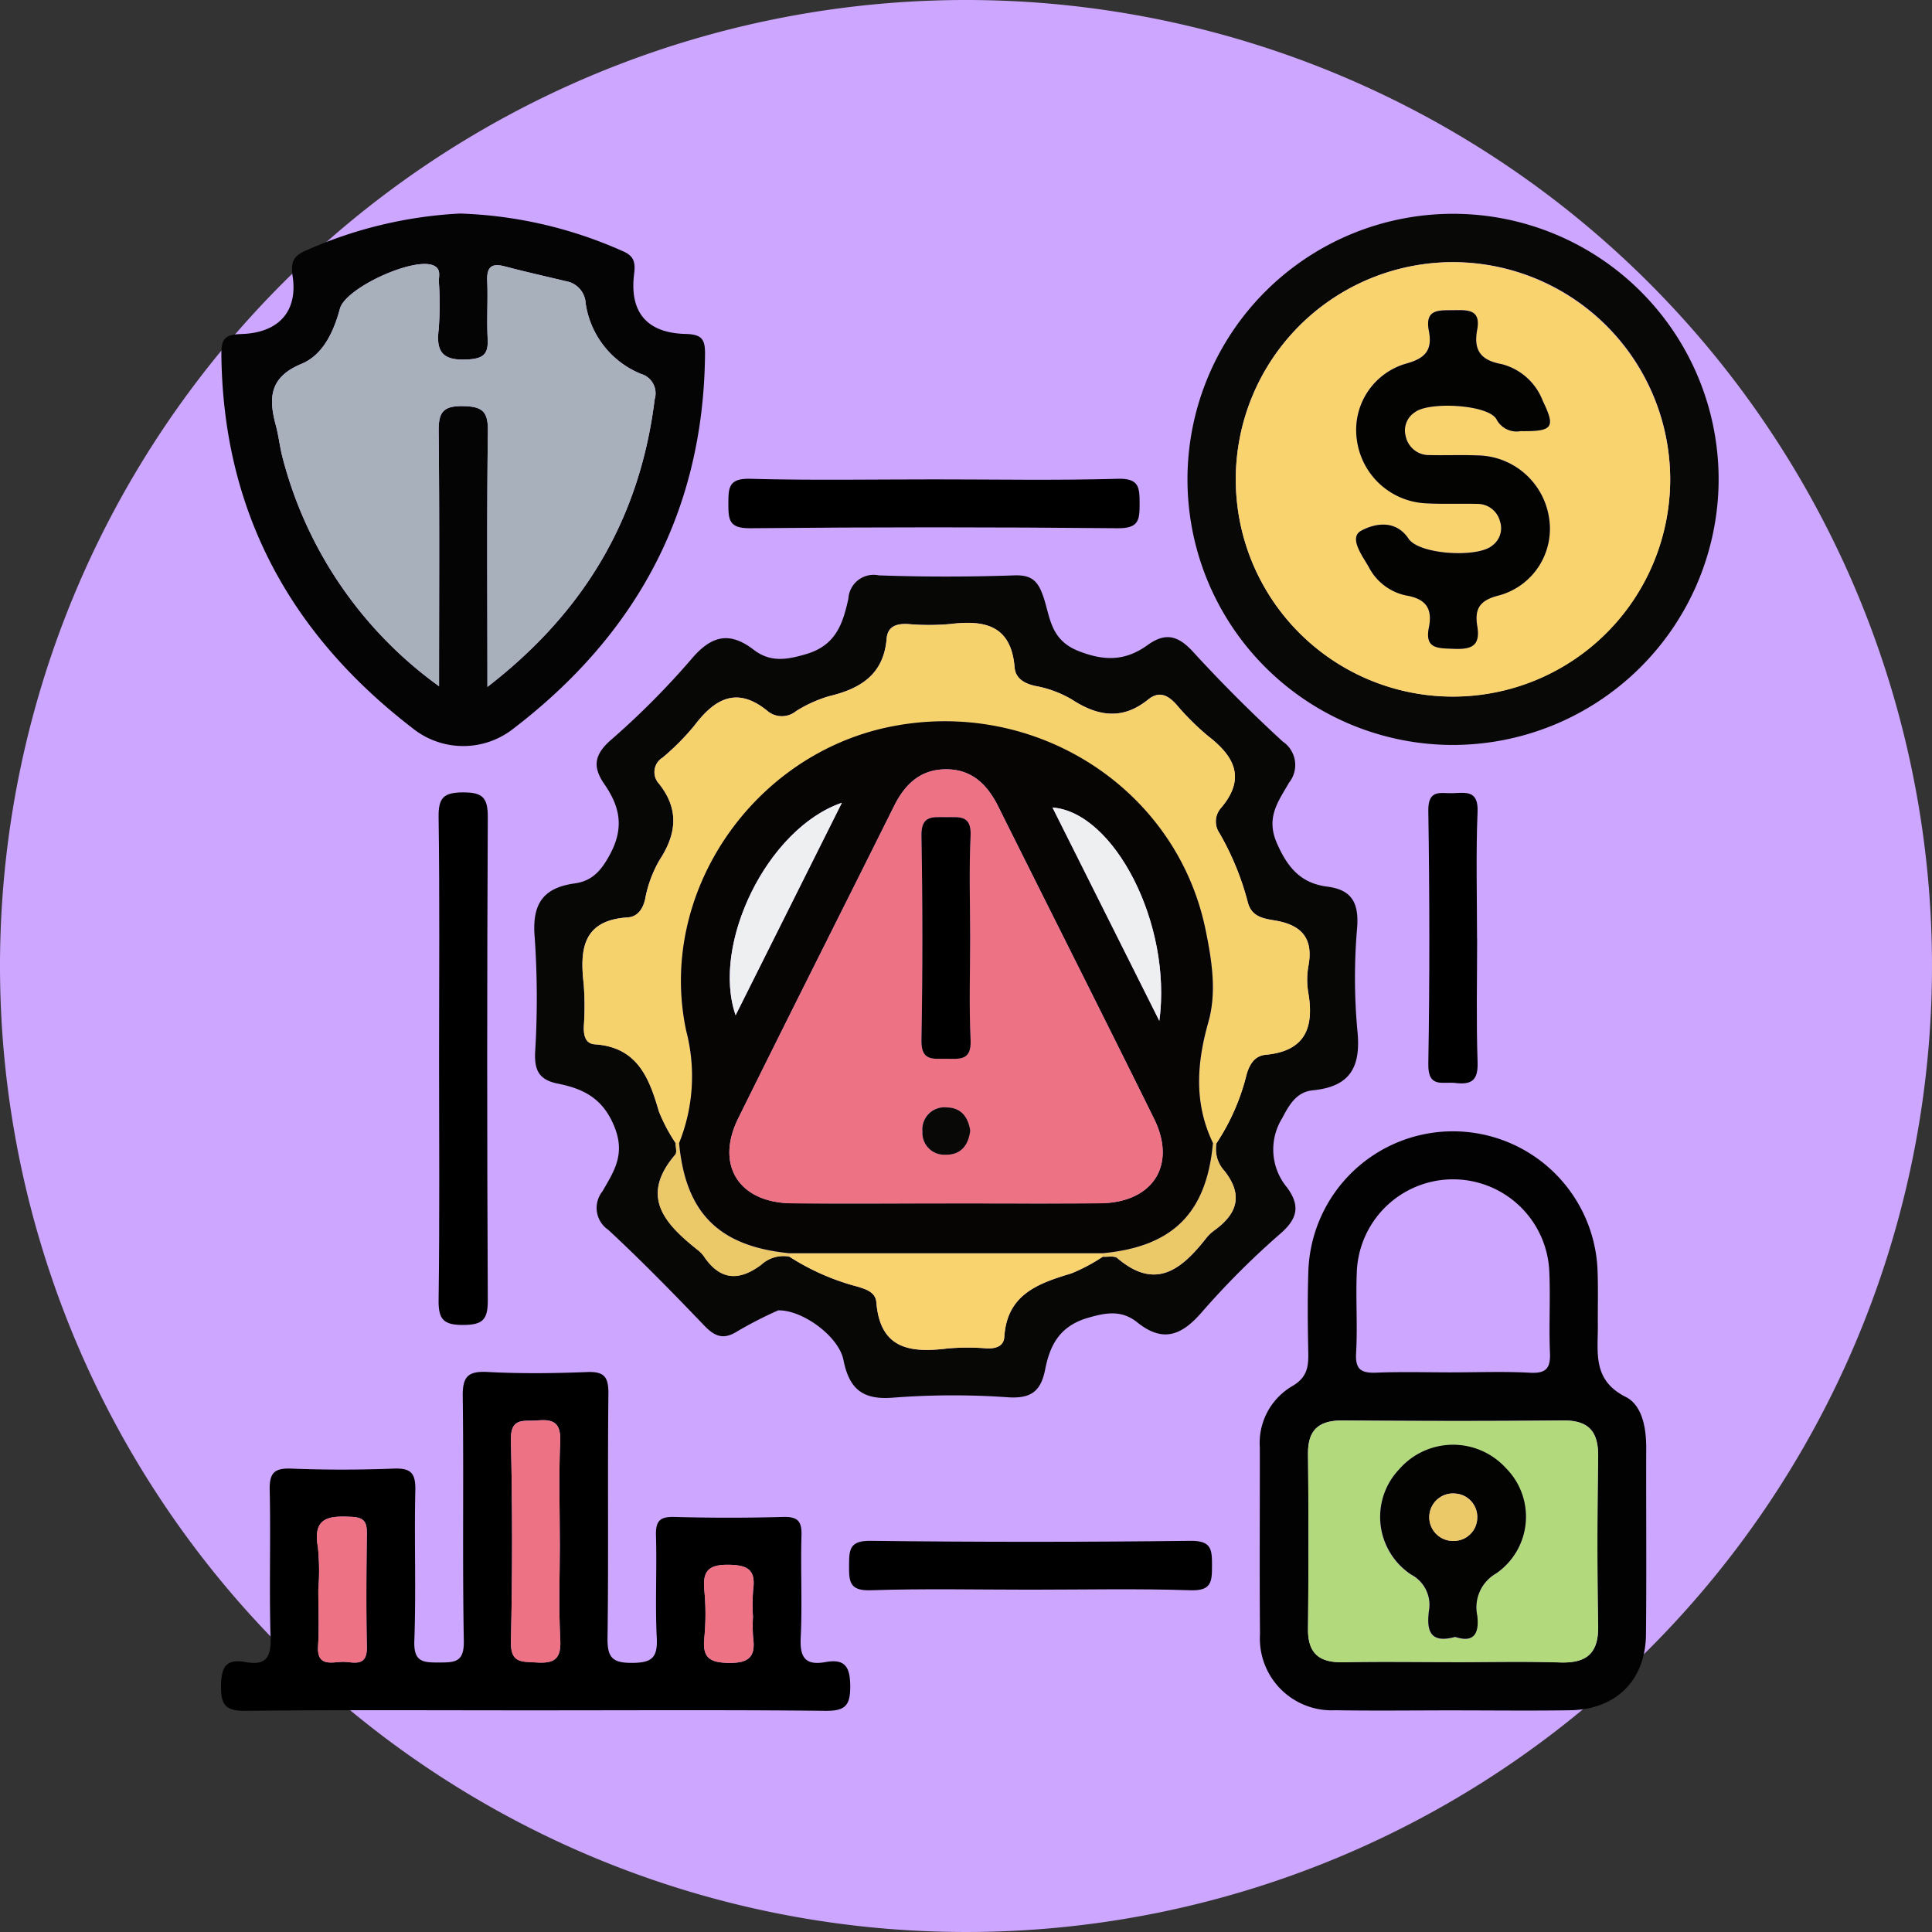 <svg xmlns="http://www.w3.org/2000/svg" xmlns:xlink="http://www.w3.org/1999/xlink" width="169" height="169" viewBox="0 0 169 169">
  <rect x="0" y="0" width="169" height="169" fill="#333333" stroke="none"/>
  <defs>
    <clipPath id="clip-path">
      <rect id="Rectángulo_351403" data-name="Rectángulo 351403" width="131" height="130.974" fill="none"/>
    </clipPath>
  </defs>
  <g id="Grupo_1018520" data-name="Grupo 1018520" transform="translate(3565.334 5588.44)">
    <g id="Grupo_1018401" data-name="Grupo 1018401" transform="translate(-4653.334 -7646.439)">
      <g id="Grupo_159184" data-name="Grupo 159184" transform="translate(1088 2057.999)">
        <path id="Unión_12" data-name="Unión 12" d="M84.5,0A84.5,84.5,0,1,1,0,84.5,84.5,84.5,0,0,1,84.5,0Z" transform="translate(0 0)" fill="#cda7ff"/>
      </g>
    </g>
    <g id="Grupo_1018414" data-name="Grupo 1018414" transform="translate(-3546 -5569.761)">
      <g id="Grupo_1018413" data-name="Grupo 1018413" clip-path="url(#clip-path)">
        <path id="Trazado_721785" data-name="Trazado 721785" d="M73.222,124.2a35.523,35.523,0,0,0-3.546,1.813c-1.21.781-1.984.517-2.926-.467-2.736-2.855-5.5-5.686-8.4-8.38a2.314,2.314,0,0,1-.513-3.371c.953-1.675,2.008-3.158,1.087-5.545-.994-2.577-2.734-3.426-4.991-3.878-1.6-.32-2.05-1.114-1.988-2.7a77.694,77.694,0,0,0-.03-10.013c-.26-2.869.6-4.4,3.493-4.8,1.549-.213,2.362-1.147,3.146-2.652,1.221-2.343.743-4.16-.559-6.044-1.016-1.472-.891-2.536.517-3.795a69.755,69.755,0,0,0,7.069-7.089c1.735-2.072,3.326-2.514,5.468-.871,1.456,1.117,2.851.911,4.615.389,2.641-.781,3.208-2.724,3.684-4.837a2.211,2.211,0,0,1,2.665-2.047c3.951.139,7.914.136,11.865,0,1.551-.053,2.073.539,2.534,1.891.6,1.77.584,3.747,3.072,4.729,2.361.931,4.166.827,6.046-.529,1.6-1.155,2.7-.792,3.991.619,2.49,2.721,5.112,5.334,7.828,7.83a2.471,2.471,0,0,1,.544,3.593c-.9,1.6-2.064,3.01-1.059,5.3.95,2.163,2.11,3.5,4.4,3.793,2.17.278,2.771,1.439,2.619,3.57a50.746,50.746,0,0,0,.014,8.955c.338,3.163-.536,4.959-3.87,5.291-1.407.14-2.03,1.155-2.7,2.438a5.185,5.185,0,0,0,.411,6.05c1.126,1.521,1,2.671-.512,4a70.89,70.89,0,0,0-6.9,6.887c-1.765,2.049-3.4,2.752-5.678.925-1.344-1.079-2.688-.88-4.365-.38-2.455.732-3.281,2.413-3.691,4.5-.368,1.87-1.2,2.551-3.178,2.439a68.488,68.488,0,0,0-10.013.019c-2.722.246-3.938-.688-4.454-3.288-.41-2.069-3.579-4.379-5.69-4.339m28.388-4.69c.428.032,1-.1,1.262.122,3.321,2.842,5.59,1.008,7.7-1.655a3.8,3.8,0,0,1,.745-.743c2.016-1.438,2.607-3.077.936-5.215a2.818,2.818,0,0,1-.71-2.445,19.128,19.128,0,0,0,2.625-5.985c.279-.989.757-1.663,1.675-1.75,3.44-.323,4.248-2.345,3.735-5.386a6.858,6.858,0,0,1,0-2.364c.446-2.358-.511-3.569-2.831-3.981-.973-.173-2.118-.265-2.464-1.6a24.3,24.3,0,0,0-2.483-6.063,1.783,1.783,0,0,1,.139-2.2c2.171-2.56,1.21-4.478-1.112-6.27a22.287,22.287,0,0,1-2.8-2.782c-.747-.827-1.509-1.2-2.472-.423-2.242,1.811-4.4,1.471-6.682-.019a9.743,9.743,0,0,0-3.192-1.177c-.983-.219-1.723-.672-1.8-1.622-.3-3.662-2.592-4.162-5.608-3.795a20.743,20.743,0,0,1-3.686.007c-1.014-.059-1.81.182-1.9,1.279-.262,3.149-2.3,4.381-5.063,5.037a11.624,11.624,0,0,0-2.86,1.3,1.964,1.964,0,0,1-2.43.043c-2.674-2.236-4.64-1.195-6.465,1.223a21.257,21.257,0,0,1-2.781,2.8,1.484,1.484,0,0,0-.319,2.275c1.775,2.227,1.559,4.381.053,6.685a10.682,10.682,0,0,0-1.264,3.438c-.212.918-.71,1.527-1.514,1.578-3.926.247-4.205,2.768-3.856,5.831a25.017,25.017,0,0,1,.012,3.686c-.027.78.113,1.528.968,1.586,3.7.251,4.741,2.9,5.594,5.862a14.9,14.9,0,0,0,1.465,2.772c0,.345.14.818-.032,1.018-3.148,3.673-.89,6.053,1.939,8.313a2.631,2.631,0,0,1,.555.56c1.406,2.1,3.053,2.235,5.03.754a2.859,2.859,0,0,1,2.445-.713,20.641,20.641,0,0,0,5.963,2.627c.815.249,1.592.492,1.665,1.4.333,4.087,2.99,4.414,6.221,4.014a20.538,20.538,0,0,1,3.411-.01c.8.036,1.506-.172,1.558-1,.232-3.712,2.942-4.676,5.859-5.554a15.553,15.553,0,0,0,2.761-1.466" transform="translate(-24.471 -28.262)" fill="#070706"/>
        <path id="Trazado_721786" data-name="Trazado 721786" d="M27.522,221.425c-8.443,0-16.886-.048-25.328.04-1.695.017-2.21-.394-2.195-2.141.014-1.7.437-2.436,2.173-2.121,1.709.31,2.215-.371,2.163-2.107-.131-4.3.02-8.618-.077-12.924-.034-1.482.372-1.953,1.879-1.894,2.986.118,5.982.116,8.968,0,1.492-.058,1.924.386,1.891,1.883-.1,4.394.074,8.8-.087,13.187-.068,1.86.765,1.895,2.162,1.891s2.2-.021,2.167-1.885c-.129-7.12,0-14.244-.094-21.365-.024-1.71.408-2.255,2.152-2.164,2.894.152,5.806.124,8.7.007,1.493-.06,1.906.389,1.889,1.884-.078,7.121.022,14.245-.076,21.366-.023,1.706.411,2.2,2.148,2.19,1.71-.007,2.246-.441,2.159-2.178-.148-2.982.018-5.979-.069-8.966-.037-1.265.335-1.656,1.612-1.621q4.745.131,9.5,0c1.271-.035,1.653.348,1.616,1.617-.088,2.987.078,5.984-.069,8.966-.086,1.73.437,2.425,2.156,2.113s2.168.407,2.177,2.116c.009,1.737-.486,2.164-2.19,2.146-8.442-.089-16.885-.041-25.328-.041m2.111-14.6c0-2.978-.088-5.96.035-8.934.066-1.582-.551-1.96-1.968-1.828-1.168.108-2.389-.343-2.341,1.725q.2,8.8,0,17.6c-.045,1.938.944,1.76,2.241,1.844,1.572.1,2.166-.317,2.076-2.005-.148-2.795-.04-5.6-.041-8.407M8.514,210.824c0,1.66.08,3.326-.022,4.98-.111,1.795,1.126,1.419,2.087,1.378.9-.039,2.214.573,2.177-1.286-.067-3.32-.04-6.642,0-9.963.01-.948-.217-1.376-1.292-1.432-1.961-.1-3.473-.02-2.984,2.659a20.822,20.822,0,0,1,.038,3.664m38.013,2.4a17.2,17.2,0,0,1,.018-2.352c.241-1.733-.463-2.159-2.152-2.179-1.768-.022-2.274.559-2.119,2.221a21.584,21.584,0,0,1,0,4.18c-.18,1.738.474,2.159,2.163,2.18,1.768.022,2.333-.563,2.106-2.221a13.626,13.626,0,0,1-.013-1.829" transform="translate(0 -90.492)"/>
        <path id="Trazado_721787" data-name="Trazado 721787" d="M20.923,0a37.805,37.805,0,0,1,14.2,3.27c.936.391,1.185.873,1.043,1.988-.431,3.374,1.115,5.192,4.5,5.275,1.421.035,1.715.461,1.7,1.783-.132,13.712-5.995,24.492-16.75,32.732a7.081,7.081,0,0,1-8.837-.03C6.036,36.756.177,25.979.059,12.263.047,10.841.5,10.579,1.82,10.539c3.24-.1,4.945-1.973,4.469-5.072-.213-1.387.2-1.836,1.322-2.3A37.817,37.817,0,0,1,20.923,0m2.407,41.41c8.6-6.643,13.363-14.892,14.632-25.171a1.764,1.764,0,0,0-1.2-2.214,7.9,7.9,0,0,1-4.837-6.158,2.068,2.068,0,0,0-1.716-1.948c-1.791-.426-3.589-.827-5.369-1.3-1.181-.311-1.577.088-1.527,1.279.07,1.668-.051,3.344.037,5.009.069,1.3-.273,1.771-1.71,1.853-2.062.117-2.836-.5-2.576-2.592a28.486,28.486,0,0,0,.018-4.215c-.012-.476.21-1.059-.4-1.38-1.641-.863-7.757,1.9-8.255,3.75-.547,2.027-1.478,4.044-3.368,4.828-2.8,1.16-2.885,2.988-2.238,5.37.252.929.345,1.9.592,2.832A35.681,35.681,0,0,0,19.1,41.35c0-7.7.045-14.976-.034-22.248-.017-1.635.3-2.286,2.122-2.256,1.706.029,2.209.461,2.185,2.2-.1,7.282-.041,14.567-.041,22.365" transform="translate(-0.028 0)" fill="#040405"/>
        <path id="Trazado_721788" data-name="Trazado 721788" d="M188.893,202.619c-3.427,0-6.855.046-10.281-.012a6.278,6.278,0,0,1-6.582-6.656c-.052-5.446-.006-10.893-.017-16.34a5.755,5.755,0,0,1,2.8-5.333c1.346-.767,1.465-1.7,1.439-2.977-.049-2.371-.071-4.746.008-7.115a12.657,12.657,0,0,1,25.3.035c.055,1.579.01,3.163.021,4.744.016,2.371-.477,4.767,2.432,6.23,1.453.731,1.8,2.7,1.8,4.452-.018,5.447.035,10.894-.021,16.34-.041,4-2.621,6.558-6.618,6.622-3.426.055-6.853.011-10.28.011m-.107-4.223c3.162,0,6.327-.078,9.486.025,2.329.076,3.384-.786,3.338-3.212-.094-4.916-.079-9.836,0-14.753.033-2.206-.789-3.22-3.082-3.2-6.412.067-12.825.056-19.236,0-2.082-.017-3.083.779-3.061,2.94q.08,7.64,0,15.281c-.022,2.17,1,2.971,3.074,2.927,3.16-.067,6.324-.017,9.486-.017m.032-25.336c2.283,0,4.571-.091,6.846.033,1.435.078,1.779-.44,1.722-1.776-.1-2.367.052-4.744-.058-7.108a8.426,8.426,0,0,0-16.837.076c-.1,2.366.075,4.745-.062,7.108-.086,1.485.516,1.743,1.805,1.692,2.192-.087,4.389-.024,6.584-.024" transform="translate(-81.146 -71.685)" fill="#020202"/>
        <path id="Trazado_721789" data-name="Trazado 721789" d="M183.146,46.507a23.231,23.231,0,1,1,23.348-22.989,23.274,23.274,0,0,1-23.348,22.989m19.112-23.165a19,19,0,1,0-19,18.929,19.05,19.05,0,0,0,19-18.929" transform="translate(-75.494 -0.022)" fill="#080806"/>
        <path id="Trazado_721790" data-name="Trazado 721790" d="M36.071,118.88c0-6.948.06-13.9-.042-20.843-.025-1.722.436-2.179,2.156-2.183s2.156.483,2.148,2.189q-.106,21.108,0,42.215c.008,1.719-.435,2.178-2.155,2.183s-2.173-.481-2.149-2.19c.1-7.122.041-14.247.041-21.371" transform="translate(-16.997 -45.22)"/>
        <path id="Trazado_721791" data-name="Trazado 721791" d="M102,43.976c5.365,0,10.734.1,16.095-.052,1.861-.051,1.89.771,1.891,2.164s-.038,2.179-1.891,2.161q-16.1-.157-32.192,0c-1.856.018-1.889-.77-1.889-2.163s.033-2.213,1.892-2.162c5.361.148,10.73.052,16.095.052" transform="translate(-39.634 -20.721)"/>
        <path id="Trazado_721792" data-name="Trazado 721792" d="M119.876,224.066c-4.662,0-9.327-.105-13.983.052-1.859.063-1.9-.763-1.893-2.16s.03-2.186,1.888-2.164q13.983.169,27.968,0c1.853-.022,1.894.763,1.892,2.16s-.025,2.228-1.889,2.164c-4.656-.157-9.321-.052-13.982-.052" transform="translate(-49.063 -103.69)"/>
        <path id="Trazado_721793" data-name="Trazado 721793" d="M204.193,108.676c0,3.606-.083,7.214.039,10.815.053,1.575-.511,1.987-1.941,1.816-1.11-.134-2.4.484-2.368-1.657.125-7.384.113-14.773,0-22.157-.029-1.973,1.152-1.482,2.207-1.539,1.187-.064,2.178-.189,2.1,1.647-.151,3.687-.045,7.384-.045,11.077" transform="translate(-94.316 -45.253)"/>
        <path id="Trazado_721794" data-name="Trazado 721794" d="M68,113.284a14.9,14.9,0,0,1-1.465-2.772c-.853-2.963-1.9-5.611-5.594-5.862-.855-.058-1-.806-.968-1.586a25.017,25.017,0,0,0-.012-3.686c-.35-3.062-.071-5.583,3.856-5.831.8-.051,1.3-.66,1.514-1.578a10.682,10.682,0,0,1,1.264-3.438c1.506-2.3,1.722-4.458-.053-6.685a1.485,1.485,0,0,1,.319-2.275,21.225,21.225,0,0,0,2.781-2.8c1.825-2.418,3.791-3.459,6.465-1.223a1.963,1.963,0,0,0,2.43-.043,11.625,11.625,0,0,1,2.86-1.3c2.758-.657,4.8-1.888,5.063-5.037.091-1.1.888-1.338,1.9-1.279a20.692,20.692,0,0,0,3.686-.007c3.017-.367,5.311.133,5.608,3.795.077.95.818,1.4,1.8,1.623a9.743,9.743,0,0,1,3.192,1.177c2.278,1.49,4.44,1.83,6.682.02.963-.778,1.724-.4,2.472.423a22.318,22.318,0,0,0,2.8,2.781c2.322,1.792,3.282,3.71,1.112,6.27a1.783,1.783,0,0,0-.139,2.2,24.3,24.3,0,0,1,2.483,6.063c.346,1.331,1.491,1.423,2.464,1.6,2.321.412,3.277,1.624,2.831,3.982a6.855,6.855,0,0,0,0,2.363c.512,3.042-.3,5.063-3.735,5.386-.918.086-1.4.76-1.675,1.75a19.128,19.128,0,0,1-2.625,5.985,2.1,2.1,0,0,0-.311,0c-1.664-3.471-1.429-6.941-.4-10.58.744-2.632.3-5.408-.251-8.1-2.543-12.331-14.864-20.276-27.535-17.741-12.065,2.414-20.45,14.6-17.887,26.612a15.666,15.666,0,0,1-.621,9.811,1.983,1.983,0,0,0-.307,0" transform="translate(-28.234 -31.974)" fill="#f6d26d"/>
        <path id="Trazado_721795" data-name="Trazado 721795" d="M121.526,172.468a15.551,15.551,0,0,1-2.761,1.466c-2.917.878-5.627,1.842-5.859,5.554-.052.83-.758,1.039-1.558,1a20.534,20.534,0,0,0-3.411.01c-3.23.4-5.887.073-6.221-4.014-.073-.9-.85-1.147-1.665-1.4a20.641,20.641,0,0,1-5.963-2.627,1.42,1.42,0,0,0,0-.3l27.438,0a1.609,1.609,0,0,0,0,.3" transform="translate(-44.387 -81.221)" fill="#f8d36e"/>
        <path id="Trazado_721796" data-name="Trazado 721796" d="M83.822,163.559a1.418,1.418,0,0,1,0,.3,2.858,2.858,0,0,0-2.445.713c-1.978,1.482-3.624,1.343-5.03-.754a2.619,2.619,0,0,0-.555-.56c-2.829-2.26-5.087-4.64-1.939-8.313.172-.2.029-.673.032-1.018a1.923,1.923,0,0,1,.307,0c.563,6.114,3.474,9.029,9.629,9.637" transform="translate(-34.122 -72.612)" fill="#ebc868"/>
        <path id="Trazado_721797" data-name="Trazado 721797" d="M146.025,163.859a1.607,1.607,0,0,1,0-.3c6.131-.582,9.067-3.52,9.627-9.633a2.031,2.031,0,0,1,.311,0,2.818,2.818,0,0,0,.71,2.445c1.671,2.138,1.08,3.776-.936,5.215a3.8,3.8,0,0,0-.745.743c-2.114,2.664-4.383,4.5-7.7,1.655-.263-.225-.835-.09-1.262-.122" transform="translate(-68.886 -72.613)" fill="#ebc868"/>
        <path id="Trazado_721798" data-name="Trazado 721798" d="M52.279,210.606c0,2.8-.108,5.612.041,8.407.09,1.688-.5,2.107-2.076,2.005-1.3-.083-2.287.094-2.241-1.844q.208-8.8,0-17.6c-.048-2.068,1.172-1.616,2.341-1.725,1.416-.132,2.033.246,1.968,1.828-.123,2.973-.035,5.955-.035,8.933" transform="translate(-22.645 -94.268)" fill="#ec7284"/>
        <path id="Trazado_721799" data-name="Trazado 721799" d="M16,222.13a20.766,20.766,0,0,0-.037-3.664c-.489-2.679,1.023-2.76,2.984-2.658,1.074.055,1.3.484,1.292,1.432-.035,3.32-.062,6.643,0,9.963.038,1.858-1.276,1.247-2.177,1.285-.96.042-2.2.417-2.087-1.378.1-1.654.022-3.319.021-4.98" transform="translate(-7.488 -101.798)" fill="#ec7284"/>
        <path id="Trazado_721800" data-name="Trazado 721800" d="M84.255,228.29a13.626,13.626,0,0,0,.013,1.829c.227,1.658-.338,2.242-2.106,2.221-1.688-.021-2.342-.442-2.163-2.18a21.583,21.583,0,0,0,0-4.18c-.154-1.662.351-2.243,2.119-2.221,1.688.021,2.393.446,2.152,2.18a17.2,17.2,0,0,0-.018,2.352" transform="translate(-37.727 -105.561)" fill="#ec7284"/>
        <path id="Trazado_721801" data-name="Trazado 721801" d="M27.288,45.352c0-7.8-.057-15.083.041-22.365.023-1.737-.479-2.169-2.185-2.2-1.818-.03-2.14.62-2.122,2.256.079,7.272.034,14.546.034,22.248A35.681,35.681,0,0,1,9.372,25.3c-.247-.931-.34-1.9-.592-2.832-.648-2.382-.558-4.21,2.238-5.37,1.89-.784,2.821-2.8,3.368-4.828.5-1.85,6.615-4.614,8.255-3.75.61.321.388.9.4,1.38a28.487,28.487,0,0,1-.018,4.215c-.26,2.095.513,2.709,2.576,2.592,1.438-.082,1.779-.551,1.71-1.853-.088-1.666.033-3.342-.037-5.009-.05-1.191.347-1.59,1.527-1.279,1.78.468,3.578.869,5.369,1.3a2.068,2.068,0,0,1,1.716,1.948,7.9,7.9,0,0,0,4.837,6.158,1.764,1.764,0,0,1,1.2,2.214C40.651,30.46,35.888,38.71,27.288,45.352" transform="translate(-3.986 -3.943)" fill="#a8b0bb"/>
        <path id="Trazado_721802" data-name="Trazado 721802" d="M192.554,221c-3.162,0-6.325-.049-9.486.017-2.074.044-3.1-.758-3.074-2.927q.078-7.64,0-15.281c-.022-2.162.979-2.957,3.061-2.94,6.412.052,12.825.062,19.236,0,2.293-.024,3.115.989,3.082,3.2-.074,4.917-.089,9.837,0,14.753.046,2.426-1.009,3.288-3.338,3.212-3.159-.1-6.324-.026-9.486-.026m.3-2.2c1.642.553,2.131-.271,1.945-1.866a3.417,3.417,0,0,1,1.645-3.679,6.023,6.023,0,0,0,.856-9.22,6.247,6.247,0,0,0-9.332.109,6.043,6.043,0,0,0,1.049,9.208,2.99,2.99,0,0,1,1.549,3.2c-.2,1.643.053,2.867,2.288,2.254" transform="translate(-84.914 -94.288)" fill="#b2da7d"/>
        <path id="Trazado_721804" data-name="Trazado 721804" d="M206.041,27.125a19,19,0,1,1-18.865-19.06,19.061,19.061,0,0,1,18.865,19.06m-13.063-4.291c2.805.032,3.045-.313,1.92-2.638a5.242,5.242,0,0,0-3.61-3.226c-1.886-.336-2.453-1.265-2.131-3,.328-1.767-.775-1.738-2.026-1.715-1.275.024-2.576-.161-2.2,1.808.309,1.613-.228,2.382-1.962,2.858a6.037,6.037,0,0,0-4.332,6.7,6.4,6.4,0,0,0,6.105,5.53c1.491.078,2.988.008,4.482.048a2.028,2.028,0,0,1,1.931,1.53,1.88,1.88,0,0,1-.681,2.118c-1.26,1.084-6.38.8-7.322-.605-1.218-1.817-3.163-1.232-4.145-.694-1.093.6.085,2.159.659,3.157a4.761,4.761,0,0,0,3.252,2.5c1.747.29,2.35,1.14,2.014,2.806-.384,1.9.822,1.809,2.155,1.864,1.5.061,2.371-.189,2.082-1.959-.23-1.409.079-2.248,1.823-2.692a6.041,6.041,0,0,0,4.441-6.865,6.419,6.419,0,0,0-6.227-5.4c-1.4-.059-2.813.005-4.219-.029a2.073,2.073,0,0,1-2.088-1.675,1.893,1.893,0,0,1,.816-2.072c1.233-.949,6.369-.681,7.121.6a1.98,1.98,0,0,0,2.141,1.054" transform="translate(-79.277 -3.805)" fill="#f8d36e"/>
        <path id="Trazado_721805" data-name="Trazado 721805" d="M122.554,120.979c-.561,6.114-3.5,9.052-9.628,9.633l-27.438,0c-6.154-.609-9.067-3.522-9.63-9.637a15.663,15.663,0,0,0,.622-9.811c-2.563-12.01,5.822-24.2,17.887-26.613,12.671-2.535,24.992,5.411,27.535,17.741.556,2.7.995,5.472.251,8.1-1.028,3.638-1.264,7.108.4,10.579m-23.36,5.279c4.483,0,8.967.024,13.45-.007,4.633-.031,6.777-3.312,4.757-7.4-4.506-9.127-9.1-18.214-13.636-27.325-.975-1.957-2.368-3.29-4.68-3.236-2.185.051-3.5,1.359-4.426,3.218-4.539,9.111-9.125,18.2-13.634,27.324-2.028,4.1.089,7.387,4.717,7.42,4.484.033,8.968.007,13.452.007m-9.1-35.045C83.561,93.454,78.651,103.589,80.8,109.8l9.293-18.583m27.772,19.075c1.135-8.469-3.953-18.257-9.346-18.664l9.346,18.664" transform="translate(-35.787 -39.668)" fill="#060504"/>
        <path id="Trazado_721806" data-name="Trazado 721806" d="M198.5,220.7c-2.234.613-2.485-.611-2.288-2.255a2.989,2.989,0,0,0-1.549-3.2,6.043,6.043,0,0,1-1.049-9.208,6.248,6.248,0,0,1,9.332-.108,6.022,6.022,0,0,1-.856,9.22,3.417,3.417,0,0,0-1.645,3.679c.186,1.595-.3,2.418-1.945,1.866m1.943-10.368a2.052,2.052,0,0,0-1.9-2.169,2.077,2.077,0,1,0-.174,4.142,2.051,2.051,0,0,0,2.075-1.973" transform="translate(-90.556 -96.191)" fill="#030301"/>
        <path id="Trazado_721807" data-name="Trazado 721807" d="M202.368,26.575a1.98,1.98,0,0,1-2.141-1.054c-.751-1.277-5.887-1.545-7.121-.6A1.893,1.893,0,0,0,192.291,27a2.073,2.073,0,0,0,2.088,1.675c1.406.034,2.815-.03,4.219.029a6.419,6.419,0,0,1,6.227,5.4,6.041,6.041,0,0,1-4.441,6.865c-1.744.444-2.053,1.283-1.823,2.692.289,1.77-.584,2.02-2.082,1.959-1.332-.055-2.539.039-2.155-1.864.336-1.666-.267-2.516-2.014-2.806a4.761,4.761,0,0,1-3.252-2.5c-.575-1-1.752-2.557-.659-3.157.982-.538,2.926-1.124,4.145.694.943,1.407,6.063,1.69,7.322.605a1.88,1.88,0,0,0,.681-2.118,2.028,2.028,0,0,0-1.931-1.53c-1.494-.04-2.991.03-4.482-.048a6.4,6.4,0,0,1-6.105-5.53,6.037,6.037,0,0,1,4.332-6.7c1.734-.476,2.271-1.245,1.962-2.858-.378-1.969.924-1.784,2.2-1.808,1.25-.023,2.354-.052,2.026,1.715-.321,1.731.246,2.66,2.131,3a5.242,5.242,0,0,1,3.61,3.226c1.126,2.325.886,2.67-1.92,2.638" transform="translate(-88.668 -7.545)" fill="#030301"/>
        <path id="Trazado_721808" data-name="Trazado 721808" d="M103.12,130.011c-4.484,0-8.968.025-13.452-.007-4.628-.033-6.745-3.317-4.717-7.421,4.51-9.125,9.1-18.213,13.635-27.324.926-1.859,2.241-3.167,4.427-3.218,2.312-.054,3.7,1.28,4.679,3.236,4.54,9.111,9.131,18.2,13.637,27.325,2.019,4.09-.124,7.37-4.757,7.4-4.484.031-8.968.006-13.452.006m2.122-23.223c0-2.977-.1-5.958.039-8.928.088-1.849-1-1.63-2.151-1.634s-2.18-.2-2.147,1.64q.163,8.927,0,17.858c-.034,1.844,1,1.629,2.153,1.633s2.232.2,2.144-1.641c-.143-2.97-.039-5.951-.039-8.928m.006,16.871c-.178-1.2-.806-2.017-2.027-2.044a1.934,1.934,0,0,0-2.155,2.108,1.907,1.907,0,0,0,1.978,2.026c1.356.045,2.041-.8,2.2-2.09" transform="translate(-39.714 -43.421)" fill="#ec7284"/>
        <path id="Trazado_721809" data-name="Trazado 721809" d="M94.052,97.579l-9.293,18.583c-2.149-6.206,2.761-16.342,9.293-18.583" transform="translate(-39.745 -46.034)" fill="#edeff0"/>
        <path id="Trazado_721810" data-name="Trazado 721810" d="M147.036,117.021c-3.324-6.637-6.311-12.605-9.346-18.664,5.392.407,10.48,10.195,9.346,18.664" transform="translate(-64.957 -46.401)" fill="#edeff0"/>
        <path id="Trazado_721811" data-name="Trazado 721811" d="M204.277,214.136a2.051,2.051,0,0,1-2.075,1.973,2.077,2.077,0,1,1,.174-4.142,2.052,2.052,0,0,1,1.9,2.169" transform="translate(-94.393 -99.992)" fill="#ebc868"/>
        <path id="Trazado_721812" data-name="Trazado 721812" d="M120.247,110.52c0,2.977-.1,5.958.039,8.928.088,1.84-.982,1.645-2.144,1.641s-2.187.211-2.154-1.633q.162-8.927,0-17.858c-.033-1.836.984-1.644,2.146-1.641s2.239-.215,2.151,1.634c-.142,2.97-.038,5.951-.038,8.928" transform="translate(-54.719 -47.153)"/>
        <path id="Trazado_721813" data-name="Trazado 721813" d="M120.328,150.071c-.163,1.291-.848,2.135-2.2,2.09a1.907,1.907,0,0,1-1.978-2.026,1.934,1.934,0,0,1,2.155-2.108c1.221.027,1.849.84,2.027,2.044" transform="translate(-54.793 -69.833)" fill="#080806"/>
      </g>
    </g>
  </g>
</svg>
